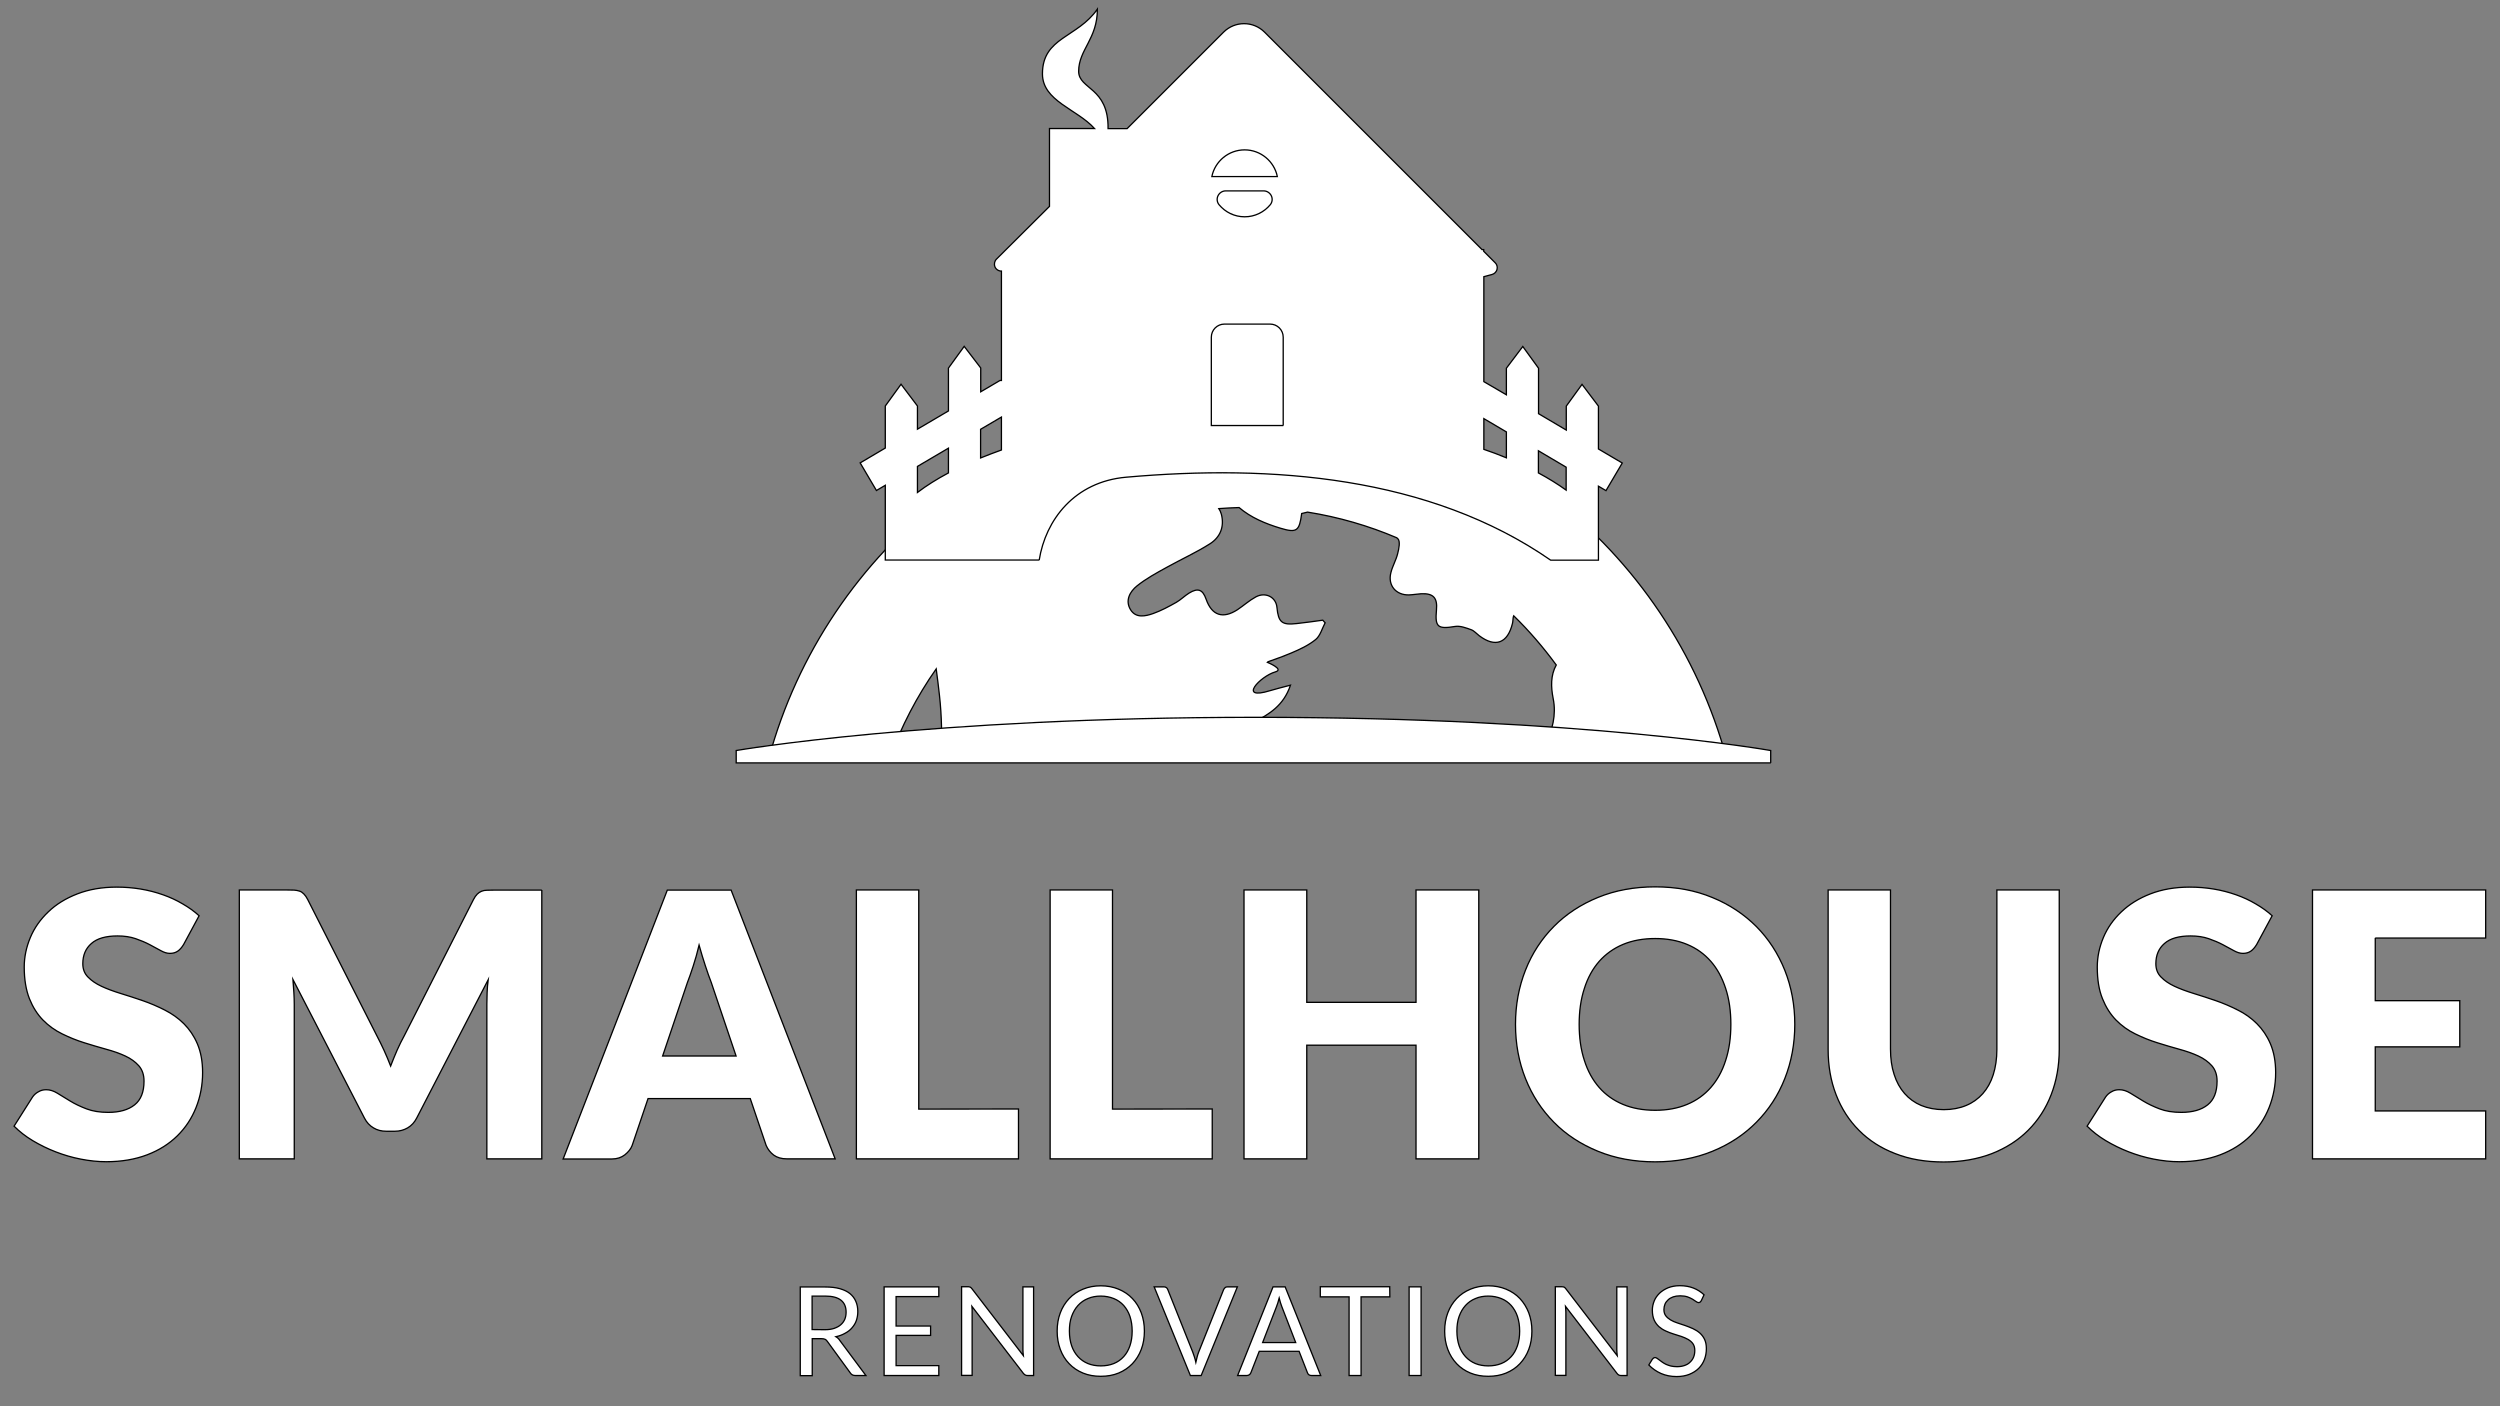 <?xml version="1.0" encoding="utf-8"?>
<!-- Generator: Adobe Illustrator 24.3.0, SVG Export Plug-In . SVG Version: 6.00 Build 0)  -->
<svg version="1.1" id="Layer_1" xmlns="http://www.w3.org/2000/svg" xmlns:xlink="http://www.w3.org/1999/xlink" x="0px" y="0px"
	 viewBox="0 0 1920 1080" style="enable-background:new 0 0 1920 1080;" xml:space="preserve">
<rect x="0" y="0" width="1920" height="1080" fill="#808080" stroke="none"/>
<style type="text/css">
	.st0{fill:#FFFFFF;stroke:#000000;stroke-miterlimit:10;}
</style>
<g id="XMLID_100_">
	<path id="XMLID_125_" class="st0" d="M683.2,582.5c9-24.6,21-47.7,35.8-68.8c0.9,6.9,1.8,13.6,2.5,20.3c1.8,16.2,2.1,32.4,1,48.5
		h216.2c4.2-11.2,12.2-21.3,24.6-28c11.2-6,22.4-12.3,27.8-28.3c-6.4,1.7-11,2.8-15.6,4.2c-25.3,7.8-7.7-11.1,4-14.4
		c7.1-2-6.3-7.4-6.3-7.4c0.3-0.5,8.9-3,18.5-7.1c6.6-2.8,13.3-5.9,18.8-10.4c3.5-2.9,4.9-8.5,7.2-12.8c-0.6-0.7-1.2-1.4-1.8-2
		c-6.7,0.9-13.4,1.9-20.1,2.6c-11.4,1.3-14-1-15.1-12.4c-0.7-7.9-8.7-12.1-16.2-8.1c-5,2.7-9.4,6.7-14.2,9.9
		c-11.2,7.2-19.6,4.4-24-8.1c-2.6-7.5-6.3-8.9-13.1-4.7c-3.4,2.1-6.3,5.1-9.8,7.1c-5.7,3.2-11.6,6.4-17.8,8.6
		c-6,2.1-13.2,3.7-17.3-2.9c-4.4-7.1-0.5-14,5-18.4c6.9-5.5,14.8-9.8,22.6-14.1c11.1-6.2,22.7-11.4,33.4-18.2
		c7.8-5,11.2-13.1,8.7-22.7c-0.5-1.7-1.1-3.1-1.9-4.3c5.1-0.4,10.3-0.6,15.5-0.8c9.2,7.8,20.3,12.4,31.9,15.9
		c12.6,3.8,14.4,2,16.2-11.3c1.5-0.3,3-0.7,4.5-1.1c23.9,3.8,46.9,10.5,68.5,19.7c0.3,0.3,0.6,0.5,0.9,0.8c1.9,1.9,0.8,7.6-0.2,11.4
		c-1.2,5-4,9.6-5.2,14.6c-2.5,9.7,3.8,17.3,13.8,17.1c3.2-0.1,6.3-0.7,9.5-0.9c9.3-0.4,12.6,3.1,11.7,12.5
		c-1.2,13.2,1,14.8,14.4,12.6c3.8-0.6,8.3,1.1,12.2,2.5c2.3,0.8,4.1,3,6.2,4.6c12.4,9.4,21.9,5.9,25.6-9.5c0.4-1.7,0.3-3.5,0.7-5.2
		c0-0.2,0.1-0.4,0.2-0.6c11.9,11.6,22.8,24.3,32.7,37.8c-4.4,8-4.1,16.9-2.4,25.6c2.7,13.1-0.8,24.5-5.9,36
		c-1.5,3.4-3.1,6.8-4.6,10.2h143.7c-44-161.8-192.1-281.2-367.7-281.2S634.3,420.7,590.4,582.5L683.2,582.5L683.2,582.5z"/>
	<path id="XMLID_117_" class="st0" d="M798.1,430.2c4.9-31,27.2-60.2,66.7-63.7c111.6-9.9,232.8-0.9,326.1,63.7h36.7v-56.8l5.8,3.4
		l12.5-21.2l-18.3-10.8v-32.9l-12.6-16.7l-12.1,16.7v18.4l-21.3-12.6v-34.9l-12.1-16.7l-12.6,16.7v20.4l-17.3-10.1v-80.6l6.3-1.7
		c1.9-0.5,3.3-2,3.8-3.8c0.5-1.9,0-3.9-1.4-5.2l-8.8-8.8v-1.3h-1.3l-167-167c-8.7-8.7-22.8-8.7-31.5,0l-74.1,74.1H851
		c0.4-32-22.6-30-22.6-44.1C828.5,38,842.8,30,842.8,7c-15.3,22.1-42.2,21.5-42.2,49.7c0,20.9,26.4,27,40,42H806v59.8L765.3,199
		c-1.5,1.5-2,3.8-1.2,5.9c0.8,2,2.8,3.3,5,3.3v84l-1.1,0l-14.8,8.7v-18.3L740.5,266l-12.1,16.7v32.9l-23.8,14v-17.8L692,295.1
		l-12.1,16.7v32.3l-19.3,11.4l12.5,21.2l6.8-4v57.4H798.1z M1181.5,346.2l21.3,12.6v17.6c-6.4-4.6-13.5-9-21.3-13.2V346.2z
		 M1139.6,321.5l17.3,10.2v19.9c-5.6-2.3-11.3-4.5-17.3-6.5V321.5z M753.1,329.7l16-9.4v25.3c-5.5,2-10.8,4-16,6.1V329.7z
		 M704.6,358.2l23.8-14v19c-8.8,4.7-16.8,9.7-23.8,15V358.2z"/>
	<path id="XMLID_116_" class="st0" d="M1360,585.9H565.4v-9.5c0,0,147.4-25.5,399-25.5s395.5,25.5,395.5,25.5V585.9z"/>
	<path id="XMLID_108_" class="st0" d="M985.6,326.8h-55.3V259c0-5.6,4.5-10.1,10.1-10.1h35c5.6,0,10.1,4.5,10.1,10.1V326.8z"/>
	<g id="XMLID_101_">
		<path id="XMLID_105_" class="st0" d="M941.3,146.6c-2.5,0-4.8,1.5-5.9,3.8s-0.7,5,0.9,6.9c4.7,5.6,11.7,9.2,19.6,9.2
			c7.9,0,14.9-3.6,19.6-9.2c1.6-1.9,2-4.6,0.9-6.9s-3.4-3.8-5.9-3.8L941.3,146.6L941.3,146.6z"/>
		<path id="XMLID_102_" class="st0" d="M981,135.6c-2.4-11.7-12.8-20.5-25.1-20.5c-12.4,0-22.8,8.8-25.2,20.5H981z"/>
	</g>
</g>
<g id="XMLID_88_">
	<path id="XMLID_262_" class="st0" d="M141,725.4c-1.4,2.3-2.9,4-4.5,5.1s-3.6,1.7-6,1.7c-2.2,0-4.5-0.7-7-2.1
		c-2.5-1.4-5.3-2.9-8.5-4.6c-3.2-1.7-6.8-3.2-10.8-4.6c-4.1-1.4-8.7-2.1-13.9-2.1c-9,0-15.7,1.9-20.1,5.8c-4.4,3.8-6.6,9-6.6,15.5
		c0,4.2,1.3,7.6,4,10.3c2.6,2.7,6.1,5.1,10.4,7.1c4.3,2,9.2,3.8,14.7,5.5c5.5,1.7,11.2,3.5,16.9,5.5c5.8,2,11.4,4.4,16.9,7.2
		s10.4,6.2,14.7,10.5s7.8,9.4,10.4,15.5c2.6,6.1,4,13.5,4,22c0,9.5-1.7,18.5-5,26.8c-3.3,8.3-8.1,15.6-14.4,21.8
		c-6.3,6.2-14,11.1-23.2,14.6c-9.2,3.5-19.7,5.3-31.4,5.3c-6.4,0-13-0.7-19.6-2c-6.7-1.3-13.1-3.2-19.3-5.6s-12.1-5.3-17.6-8.6
		c-5.5-3.3-10.2-7-14.3-11.1l14.2-22.4c1.1-1.6,2.6-3,4.5-4c1.8-1.1,3.8-1.6,6-1.6c2.8,0,5.7,0.9,8.6,2.7c2.9,1.8,6.1,3.8,9.8,6
		c3.6,2.2,7.8,4.2,12.5,6c4.7,1.8,10.3,2.7,16.7,2.7c8.7,0,15.4-1.9,20.3-5.8c4.8-3.8,7.2-9.9,7.2-18.2c0-4.8-1.3-8.7-4-11.8
		c-2.7-3-6.1-5.5-10.4-7.5c-4.3-2-9.2-3.7-14.7-5.2c-5.5-1.5-11.1-3.2-16.9-5c-5.8-1.8-11.4-4.1-16.9-6.8
		c-5.5-2.7-10.4-6.2-14.7-10.6c-4.3-4.4-7.8-9.9-10.4-16.4c-2.6-6.6-4-14.7-4-24.3c0-7.7,1.6-15.3,4.7-22.7s7.7-13.9,13.8-19.7
		c6-5.8,13.5-10.4,22.3-13.8s18.8-5.2,30.2-5.2c6.3,0,12.5,0.5,18.5,1.5s11.7,2.5,17.1,4.4c5.4,1.9,10.4,4.2,15.1,7
		c4.7,2.7,8.9,5.7,12.6,9.1L141,725.4z"/>
	<path id="XMLID_264_" class="st0" d="M416.1,683.5V890h-42.2V771.2c0-2.7,0.1-5.7,0.2-8.9c0.1-3.2,0.4-6.5,0.8-9.8L320,858.7
		c-1.7,3.3-4,5.8-6.9,7.5c-2.9,1.7-6.2,2.6-9.9,2.6h-6.5c-3.7,0-7-0.8-9.9-2.6c-2.9-1.7-5.2-4.2-6.9-7.5l-54.9-106.4
		c0.3,3.4,0.5,6.7,0.7,10s0.3,6.3,0.3,9V890h-42.2V683.5h36.6c2.1,0,3.9,0,5.5,0.1s2.9,0.4,4.2,0.8s2.3,1.2,3.3,2.2s2,2.4,2.9,4.2
		l53.2,104.8c1.9,3.6,3.7,7.3,5.5,11.2s3.4,7.8,5,11.9c1.6-4.2,3.3-8.2,5-12.2c1.8-4,3.6-7.7,5.6-11.3l53-104.3
		c0.9-1.8,1.9-3.2,2.9-4.2c1-1,2.1-1.7,3.3-2.2c1.2-0.5,2.6-0.8,4.2-0.8c1.6-0.1,3.4-0.1,5.5-0.1H416.1z"/>
	<path id="XMLID_266_" class="st0" d="M641.4,890h-37.1c-4.2,0-7.5-1-10.1-2.9c-2.5-1.9-4.5-4.4-5.8-7.4l-12.2-36h-78.5l-12.2,36
		c-1,2.7-2.9,5-5.6,7.2c-2.7,2.1-6,3.2-10,3.2h-37.4l80-206.5h49L641.4,890z M565.3,811l-19.1-56.6c-1.4-3.6-2.9-7.8-4.5-12.7
		s-3.2-10.1-4.8-15.8c-1.4,5.8-2.9,11.1-4.5,16c-1.6,4.9-3.1,9.2-4.5,12.8l-19,56.3L565.3,811L565.3,811z"/>
	<path id="XMLID_269_" class="st0" d="M782.2,851.7V890H657.7V683.5h47.9v168.3L782.2,851.7L782.2,851.7z"/>
	<path id="XMLID_272_" class="st0" d="M931,851.7V890H806.5V683.5h47.9v168.3L931,851.7L931,851.7z"/>
	<path id="XMLID_274_" class="st0" d="M1135.7,683.5V890h-48.2v-87.3h-83.9V890h-48.2V683.5h48.2v86.3h83.9v-86.3H1135.7z"/>
	<path id="XMLID_276_" class="st0" d="M1378.4,786.7c0,14.9-2.6,28.8-7.7,41.7s-12.4,24-21.8,33.5c-9.4,9.5-20.6,16.9-33.8,22.3
		c-13.2,5.4-27.8,8.1-43.9,8.1s-30.7-2.7-43.9-8.1c-13.2-5.4-24.6-12.8-33.9-22.3c-9.4-9.5-16.7-20.7-21.8-33.5s-7.7-26.7-7.7-41.7
		c0-14.9,2.6-28.8,7.7-41.7s12.4-24,21.8-33.5c9.4-9.5,20.7-16.9,33.9-22.3s27.9-8.1,43.9-8.1c16.1,0,30.7,2.7,43.9,8.2
		c13.2,5.4,24.4,12.9,33.8,22.3c9.4,9.5,16.6,20.6,21.8,33.5C1375.8,758,1378.4,771.8,1378.4,786.7z M1329.3,786.7
		c0-10.2-1.3-19.4-4-27.6c-2.7-8.2-6.4-15.1-11.4-20.8c-5-5.7-11-10-18.2-13c-7.2-3-15.4-4.5-24.5-4.5c-9.3,0-17.5,1.5-24.7,4.5
		c-7.2,3-13.3,7.4-18.3,13c-5,5.7-8.8,12.6-11.4,20.8c-2.7,8.2-4,17.4-4,27.6c0,10.3,1.3,19.5,4,27.7c2.6,8.2,6.4,15.1,11.4,20.8
		c5,5.7,11.1,10,18.3,13s15.5,4.5,24.7,4.5c9.2,0,17.3-1.5,24.5-4.5c7.2-3,13.2-7.3,18.2-13c5-5.7,8.8-12.6,11.4-20.8
		C1328,806.2,1329.3,797,1329.3,786.7z"/>
	<path id="XMLID_279_" class="st0" d="M1492.8,852.2c6.4,0,12.2-1.1,17.2-3.2c5.1-2.1,9.3-5.2,12.8-9.1c3.5-4,6.2-8.8,8-14.5
		c1.8-5.7,2.8-12.2,2.8-19.5V683.5h47.9v122.3c0,12.7-2.1,24.3-6.2,34.9s-10,19.7-17.7,27.4c-7.7,7.7-17,13.6-27.9,17.9
		c-11,4.2-23.3,6.4-37,6.4c-13.8,0-26.2-2.1-37.1-6.4c-11-4.2-20.3-10.2-27.9-17.9c-7.7-7.7-13.5-16.8-17.6-27.4
		c-4.1-10.6-6.1-22.2-6.1-34.9V683.5h47.9v122.2c0,7.3,0.9,13.8,2.8,19.5c1.8,5.7,4.5,10.6,8,14.6c3.5,4,7.8,7.1,12.8,9.2
		C1480.6,851.1,1486.4,852.2,1492.8,852.2z"/>
	<path id="XMLID_281_" class="st0" d="M1733.1,725.4c-1.4,2.3-2.9,4-4.5,5.1c-1.6,1.1-3.6,1.7-6,1.7c-2.2,0-4.5-0.7-7-2.1
		c-2.5-1.4-5.3-2.9-8.5-4.6c-3.2-1.7-6.8-3.2-10.8-4.6c-4.1-1.4-8.7-2.1-13.9-2.1c-9,0-15.7,1.9-20.1,5.8c-4.4,3.8-6.6,9-6.6,15.5
		c0,4.2,1.3,7.6,4,10.3c2.6,2.7,6.1,5.1,10.4,7.1c4.3,2,9.2,3.8,14.7,5.5c5.5,1.7,11.2,3.5,16.9,5.5c5.8,2,11.4,4.4,16.9,7.2
		c5.5,2.7,10.4,6.2,14.7,10.5s7.8,9.4,10.4,15.5c2.6,6.1,4,13.5,4,22c0,9.5-1.7,18.5-5,26.8c-3.3,8.3-8.1,15.6-14.4,21.8
		c-6.3,6.2-14,11.1-23.2,14.6c-9.2,3.5-19.7,5.3-31.4,5.3c-6.4,0-13-0.7-19.6-2c-6.7-1.3-13.1-3.2-19.3-5.6s-12.1-5.3-17.6-8.6
		c-5.5-3.3-10.2-7-14.3-11.1l14.2-22.4c1.1-1.6,2.6-3,4.5-4c1.8-1.1,3.8-1.6,6-1.6c2.8,0,5.7,0.9,8.6,2.7c2.9,1.8,6.1,3.8,9.8,6
		c3.6,2.2,7.8,4.2,12.5,6c4.7,1.8,10.3,2.7,16.7,2.7c8.7,0,15.4-1.9,20.3-5.8c4.8-3.8,7.2-9.9,7.2-18.2c0-4.8-1.3-8.7-4-11.8
		c-2.7-3-6.1-5.5-10.4-7.5c-4.3-2-9.2-3.7-14.7-5.2c-5.5-1.5-11.1-3.2-16.9-5c-5.8-1.8-11.4-4.1-16.9-6.8
		c-5.5-2.7-10.4-6.2-14.7-10.6c-4.3-4.4-7.8-9.9-10.4-16.4c-2.7-6.6-4-14.7-4-24.3c0-7.7,1.6-15.3,4.7-22.7s7.7-13.9,13.8-19.7
		c6.1-5.8,13.5-10.4,22.3-13.8s18.8-5.2,30.2-5.2c6.3,0,12.5,0.5,18.5,1.5s11.7,2.5,17.1,4.4s10.4,4.2,15.1,7
		c4.7,2.7,8.9,5.7,12.6,9.1L1733.1,725.4z"/>
	<path id="XMLID_283_" class="st0" d="M1824.2,720.3v48.2h64.9V804h-64.9v49.2h84.8V890h-133V683.5h133v36.9H1824.2z"/>
</g>
<g id="XMLID_154_">
	<path id="XMLID_285_" class="st0" d="M665,1056.4h-8.2c-1.7,0-2.9-0.7-3.7-1.9l-17.7-24.3c-0.5-0.8-1.1-1.3-1.7-1.6
		s-1.6-0.5-2.9-0.5h-7v28.4h-9.2v-68.1h19.2c4.3,0,8,0.4,11.2,1.3c3.1,0.9,5.7,2.1,7.8,3.8c2,1.7,3.5,3.6,4.5,6
		c1,2.3,1.5,4.9,1.5,7.8c0,2.4-0.4,4.7-1.1,6.8s-1.9,4-3.3,5.6c-1.4,1.7-3.2,3.1-5.3,4.2c-2.1,1.2-4.4,2.1-7.1,2.7
		c1.2,0.7,2.2,1.6,3,2.9L665,1056.4z M633.5,1021.2c2.7,0,5-0.3,7.1-1c2-0.7,3.8-1.6,5.1-2.8c1.4-1.2,2.4-2.6,3.1-4.2
		c0.7-1.7,1-3.5,1-5.5c0-4-1.3-7.1-4-9.2s-6.7-3.1-12-3.1h-10.1v25.7L633.5,1021.2L633.5,1021.2z"/>
	<path id="XMLID_288_" class="st0" d="M721,1048.9l0,7.5h-42v-68.1h42v7.5h-32.8v22.6h26.5v7.2h-26.5v23.2H721z"/>
	<path id="XMLID_308_" class="st0" d="M793.8,988.3v68.1h-4.6c-0.7,0-1.3-0.1-1.8-0.4c-0.5-0.3-1-0.7-1.5-1.3l-39.4-51.3
		c0.1,0.8,0.1,1.6,0.1,2.3s0,1.5,0,2.1v48.5h-8.1v-68.1h4.8c0.4,0,0.8,0,1,0.1s0.5,0.1,0.8,0.2c0.2,0.1,0.4,0.3,0.7,0.5
		c0.2,0.2,0.5,0.5,0.7,0.8l39.4,51.3c-0.1-0.8-0.1-1.6-0.2-2.4s-0.1-1.5-0.1-2.2v-48.2L793.8,988.3L793.8,988.3z"/>
	<path id="XMLID_310_" class="st0" d="M878.9,1022.3c0,5.1-0.8,9.8-2.4,14c-1.6,4.3-3.9,7.9-6.8,11c-3,3.1-6.5,5.5-10.6,7.2
		c-4.1,1.7-8.7,2.5-13.7,2.5c-5,0-9.6-0.8-13.7-2.5c-4.1-1.7-7.7-4.1-10.6-7.2c-3-3.1-5.2-6.7-6.8-11c-1.6-4.3-2.4-8.9-2.4-14
		s0.8-9.8,2.4-14c1.6-4.3,3.9-7.9,6.8-11c2.9-3.1,6.5-5.5,10.6-7.2s8.7-2.6,13.7-2.6s9.6,0.9,13.7,2.6c4.1,1.7,7.7,4.1,10.6,7.2
		c3,3.1,5.2,6.8,6.8,11C878.1,1012.6,878.9,1017.2,878.9,1022.3z M869.5,1022.3c0-4.2-0.6-7.9-1.7-11.3c-1.1-3.3-2.8-6.1-4.8-8.4
		c-2.1-2.3-4.6-4.1-7.6-5.3c-3-1.2-6.3-1.9-10-1.9c-3.6,0-7,0.6-9.9,1.9c-3,1.2-5.5,3-7.6,5.3s-3.7,5.1-4.9,8.4s-1.7,7.1-1.7,11.3
		s0.6,7.9,1.7,11.2c1.1,3.3,2.8,6.1,4.9,8.4c2.1,2.3,4.7,4.1,7.6,5.3s6.3,1.8,9.9,1.8c3.7,0,7-0.6,10-1.8c3-1.2,5.5-3,7.6-5.3
		c2.1-2.3,3.7-5.1,4.8-8.4C868.9,1030.3,869.5,1026.5,869.5,1022.3z"/>
	<path id="XMLID_313_" class="st0" d="M950.3,988.3l-27.8,68.1h-8.3l-27.8-68.1h7.4c0.8,0,1.5,0.2,2,0.6c0.5,0.4,0.9,0.9,1.1,1.6
		l19.2,48.1c0.4,1.1,0.8,2.2,1.2,3.5c0.4,1.3,0.8,2.6,1.1,4c0.3-1.4,0.7-2.7,1-4c0.3-1.3,0.7-2.4,1.1-3.5l19.2-48.1
		c0.2-0.5,0.6-1,1.1-1.5c0.5-0.5,1.2-0.7,2-0.7H950.3z"/>
	<path id="XMLID_316_" class="st0" d="M1014.3,1056.4h-7.1c-0.8,0-1.5-0.2-2-0.6s-0.9-0.9-1.1-1.6l-6.4-16.4h-30.6l-6.4,16.4
		c-0.2,0.6-0.6,1.1-1.1,1.5c-0.5,0.4-1.2,0.7-2,0.7h-7.1l27.2-68.1h9.3L1014.3,1056.4z M995.1,1031.1l-10.7-27.7
		c-0.3-0.8-0.7-1.8-1-2.9c-0.3-1.1-0.7-2.3-1-3.5c-0.7,2.6-1.3,4.7-2,6.4l-10.7,27.7L995.1,1031.1L995.1,1031.1z"/>
	<path id="XMLID_319_" class="st0" d="M1067.4,996h-22.1v60.4h-9.2V996h-22.1v-7.8h53.3L1067.4,996L1067.4,996z"/>
	<path id="XMLID_321_" class="st0" d="M1091.4,1056.4h-9.2v-68.1h9.2V1056.4z"/>
	<path id="XMLID_323_" class="st0" d="M1176.5,1022.3c0,5.1-0.8,9.8-2.4,14c-1.6,4.3-3.9,7.9-6.8,11c-2.9,3.1-6.5,5.5-10.6,7.2
		c-4.1,1.7-8.7,2.5-13.7,2.5c-5,0-9.6-0.8-13.7-2.5c-4.1-1.7-7.7-4.1-10.6-7.2c-2.9-3.1-5.2-6.7-6.8-11c-1.6-4.3-2.4-8.9-2.4-14
		s0.8-9.8,2.4-14c1.6-4.3,3.9-7.9,6.8-11c2.9-3.1,6.5-5.5,10.6-7.2s8.7-2.6,13.7-2.6c5,0,9.6,0.9,13.7,2.6c4.1,1.7,7.7,4.1,10.6,7.2
		c2.9,3.1,5.2,6.8,6.8,11C1175.7,1012.6,1176.5,1017.2,1176.5,1022.3z M1167.1,1022.3c0-4.2-0.6-7.9-1.7-11.3
		c-1.1-3.3-2.8-6.1-4.8-8.4c-2.1-2.3-4.6-4.1-7.6-5.3c-3-1.2-6.3-1.9-10-1.9c-3.6,0-7,0.6-9.9,1.9c-3,1.2-5.5,3-7.6,5.3
		s-3.7,5.1-4.9,8.4s-1.7,7.1-1.7,11.3s0.6,7.9,1.7,11.2c1.1,3.3,2.8,6.1,4.9,8.4c2.1,2.3,4.7,4.1,7.6,5.3s6.3,1.8,9.9,1.8
		c3.7,0,7-0.6,10-1.8c3-1.2,5.5-3,7.6-5.3s3.7-5.1,4.8-8.4C1166.5,1030.3,1167.1,1026.5,1167.1,1022.3z"/>
	<path id="XMLID_326_" class="st0" d="M1249.6,988.3v68.1h-4.6c-0.7,0-1.3-0.1-1.8-0.4c-0.5-0.3-1-0.7-1.4-1.3l-39.4-51.3
		c0.1,0.8,0.1,1.6,0.1,2.3s0.1,1.5,0.1,2.1v48.5h-8.1v-68.1h4.8c0.4,0,0.8,0,1.1,0.1s0.5,0.1,0.8,0.2s0.4,0.3,0.7,0.5
		c0.2,0.2,0.5,0.5,0.7,0.8l39.4,51.3c-0.1-0.8-0.1-1.6-0.2-2.4s-0.1-1.5-0.1-2.2v-48.2L1249.6,988.3L1249.6,988.3z"/>
	<path id="XMLID_328_" class="st0" d="M1306.6,998.9c-0.3,0.5-0.6,0.8-0.9,1.1c-0.3,0.2-0.7,0.4-1.2,0.4c-0.5,0-1.2-0.3-1.9-0.8
		c-0.7-0.5-1.6-1.1-2.7-1.8s-2.4-1.2-3.9-1.8c-1.5-0.5-3.4-0.8-5.6-0.8c-2.1,0-3.9,0.3-5.4,0.8c-1.6,0.6-2.9,1.3-3.9,2.3
		c-1.1,1-1.9,2.1-2.4,3.3c-0.5,1.3-0.8,2.7-0.8,4.2c0,1.9,0.5,3.5,1.4,4.7s2.2,2.3,3.7,3.2c1.5,0.9,3.3,1.7,5.2,2.3s3.9,1.3,6,2
		c2,0.7,4,1.5,6,2.4c1.9,0.9,3.7,2,5.2,3.3c1.5,1.3,2.8,3,3.7,4.9c0.9,1.9,1.4,4.3,1.4,7.1c0,3-0.5,5.8-1.5,8.4
		c-1,2.6-2.5,4.9-4.4,6.8c-1.9,1.9-4.3,3.4-7.2,4.6c-2.8,1.1-6.1,1.7-9.7,1.7c-4.4,0-8.5-0.8-12.1-2.4s-6.7-3.8-9.3-6.5l2.7-4.4
		c0.2-0.3,0.6-0.6,0.9-0.9c0.4-0.2,0.8-0.4,1.2-0.4c0.4,0,0.9,0.2,1.4,0.5c0.5,0.3,1.1,0.8,1.8,1.3c0.7,0.5,1.4,1.1,2.3,1.7
		c0.9,0.6,1.8,1.2,2.9,1.7c1.1,0.5,2.3,0.9,3.7,1.3c1.4,0.3,3,0.5,4.7,0.5c2.2,0,4.1-0.3,5.8-0.9c1.7-0.6,3.2-1.4,4.3-2.6
		c1.2-1.1,2.1-2.4,2.7-3.9c0.6-1.5,0.9-3.2,0.9-5.1c0-2.1-0.5-3.8-1.4-5.1s-2.2-2.4-3.7-3.3s-3.3-1.6-5.2-2.3c-2-0.6-4-1.3-6-1.9
		s-4-1.4-6-2.3c-2-0.9-3.7-2-5.2-3.3c-1.5-1.4-2.8-3.1-3.7-5.1c-0.9-2-1.4-4.6-1.4-7.6c0-2.4,0.5-4.7,1.4-7s2.3-4.2,4.1-6
		c1.8-1.7,4-3.1,6.6-4.2c2.6-1,5.6-1.6,9-1.6c3.8,0,7.3,0.6,10.4,1.8c3.1,1.2,5.9,3,8.2,5.2L1306.6,998.9z"/>
</g>
</svg>
